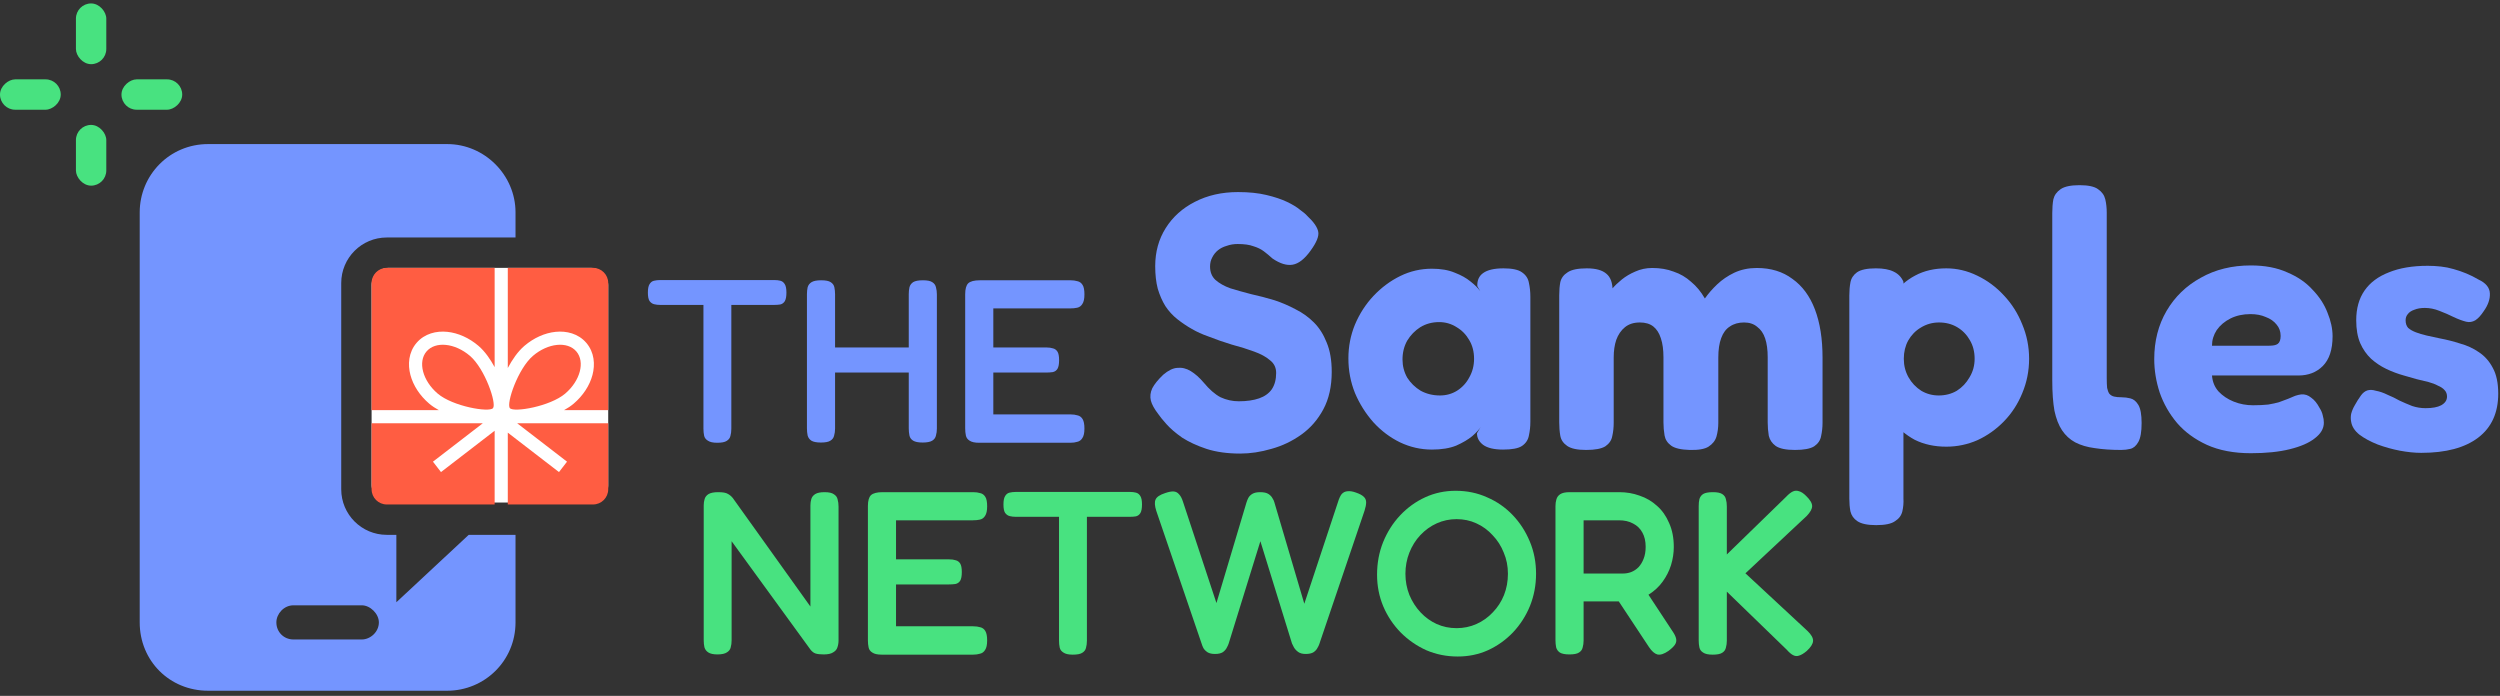 <svg width="291" height="81" viewBox="0 0 291 81" fill="none" xmlns="http://www.w3.org/2000/svg">
<rect x="0" y="0" width="291" height="81" fill="#333333" stroke="none"/>
<rect x="43.254" y="31.179" width="27.542" height="27.313" rx="2" fill="white"/>
<rect x="8.838" y="0.4" width="3.535" height="7.07" rx="1.767" fill="#48E280"/>
<rect x="8.838" y="14.54" width="3.535" height="7.07" rx="1.767" fill="#48E280"/>
<rect x="21.21" y="9.237" width="3.535" height="7.07" rx="1.767" transform="rotate(90 21.21 9.237)" fill="#48E280"/>
<rect x="7.07" y="9.237" width="3.535" height="7.07" rx="1.767" transform="rotate(90 7.07 9.237)" fill="#48E280"/>
<path fill-rule="evenodd" clip-rule="evenodd" d="M59.107 58.721H69.029C70.005 58.721 70.797 57.93 70.797 56.954V49.271H60.202L66.001 53.738L65.066 54.95L59.107 50.36V58.721ZM70.797 47.74V32.946C70.797 31.97 70.005 31.179 69.029 31.179H59.107V42.836C59.617 41.873 60.272 40.913 61.045 40.254C62.129 39.33 63.418 38.752 64.678 38.625C65.932 38.498 67.317 38.818 68.252 39.915C69.188 41.013 69.286 42.431 68.964 43.648C68.639 44.873 67.866 46.055 66.782 46.98C66.45 47.263 66.067 47.516 65.656 47.74H70.797ZM57.576 31.179H45.022C44.046 31.179 43.254 31.97 43.254 32.946V47.74L51.081 47.74C50.67 47.516 50.286 47.263 49.954 46.98C48.871 46.055 48.097 44.873 47.773 43.648C47.45 42.431 47.548 41.013 48.484 39.915C49.42 38.818 50.804 38.498 52.058 38.625C53.319 38.752 54.608 39.33 55.691 40.254C56.437 40.89 57.074 41.806 57.576 42.735V31.179ZM43.254 49.271V56.954C43.254 57.93 44.046 58.721 45.022 58.721H57.576V50.14L51.331 54.95L50.396 53.738L56.195 49.271H43.254ZM57.384 47.508C56.935 48.033 52.701 47.31 50.948 45.815C49.195 44.319 48.613 42.123 49.648 40.909C50.684 39.695 52.945 39.923 54.698 41.419C56.451 42.914 57.833 46.982 57.384 47.508ZM65.789 45.815C64.035 47.31 59.801 48.033 59.352 47.508C58.904 46.982 60.285 42.914 62.038 41.419C63.792 39.923 66.052 39.695 67.088 40.909C68.123 42.123 67.542 44.319 65.789 45.815Z" fill="#FF5D42"/>
<path fill-rule="evenodd" clip-rule="evenodd" d="M52.053 16.771H24.216C19.742 16.771 16.262 20.375 16.262 24.725V72.447C16.262 76.92 19.742 80.4 24.216 80.4H52.053C56.403 80.4 60.007 76.92 60.007 72.447V62.256H54.558L46.136 70.102L46.136 62.256H45.022C42.093 62.256 39.719 59.882 39.719 56.954V32.946C39.719 30.018 42.093 27.644 45.022 27.644H60.007V24.725C60.007 20.375 56.403 16.771 52.053 16.771ZM32.169 72.447C32.169 71.452 33.039 70.458 34.158 70.458H42.111C43.105 70.458 44.1 71.452 44.1 72.447C44.1 73.565 43.105 74.435 42.111 74.435H34.158C33.039 74.435 32.169 73.565 32.169 72.447Z" fill="#7495FF"/>
<path d="M281.831 52.712C281.07 52.712 280.239 52.627 279.337 52.458C278.463 52.289 277.604 52.049 276.758 51.739C275.912 51.401 275.208 51.021 274.644 50.598C274.08 50.147 273.756 49.64 273.672 49.076C273.615 48.794 273.615 48.498 273.672 48.188C273.756 47.85 273.897 47.512 274.095 47.174C274.292 46.807 274.531 46.427 274.813 46.032C275.039 45.722 275.292 45.525 275.574 45.44C275.856 45.356 276.18 45.37 276.547 45.483C276.998 45.567 277.448 45.722 277.899 45.947C278.379 46.145 278.844 46.37 279.295 46.624C279.774 46.849 280.267 47.061 280.774 47.258C281.282 47.427 281.803 47.512 282.338 47.512C283.128 47.512 283.734 47.399 284.156 47.174C284.607 46.92 284.833 46.582 284.833 46.159C284.833 45.849 284.734 45.595 284.537 45.398C284.368 45.201 284.114 45.032 283.776 44.891C283.466 44.721 283.099 44.581 282.677 44.468C282.254 44.355 281.789 44.242 281.282 44.13C280.802 43.989 280.309 43.848 279.802 43.707C279.097 43.51 278.421 43.256 277.773 42.946C277.124 42.636 276.533 42.241 275.997 41.762C275.462 41.255 275.039 40.649 274.729 39.944C274.419 39.212 274.264 38.324 274.264 37.281C274.264 35.9 274.588 34.744 275.236 33.814C275.884 32.884 276.828 32.179 278.069 31.7C279.309 31.193 280.817 30.939 282.592 30.939C283.099 30.939 283.607 30.968 284.114 31.024C284.621 31.08 285.115 31.179 285.594 31.32C286.101 31.461 286.594 31.63 287.073 31.827C287.553 32.025 288.032 32.264 288.511 32.546C289.356 32.941 289.793 33.476 289.821 34.152C289.85 34.829 289.61 35.519 289.103 36.224C288.793 36.703 288.469 37.055 288.13 37.281C287.792 37.478 287.44 37.535 287.073 37.45C286.622 37.337 286.129 37.154 285.594 36.9C285.086 36.647 284.537 36.407 283.945 36.182C283.381 35.956 282.818 35.843 282.254 35.843C281.775 35.843 281.366 35.914 281.028 36.055C280.69 36.168 280.436 36.337 280.267 36.562C280.098 36.76 280.013 36.999 280.013 37.281C280.013 37.647 280.112 37.943 280.309 38.169C280.535 38.366 280.831 38.535 281.197 38.676C281.563 38.817 281.986 38.944 282.465 39.056C282.944 39.169 283.466 39.282 284.03 39.395C284.791 39.536 285.566 39.733 286.355 39.987C287.172 40.212 287.905 40.55 288.553 41.001C289.23 41.452 289.765 42.058 290.16 42.819C290.582 43.58 290.794 44.581 290.794 45.821C290.794 48.047 290.019 49.752 288.469 50.936C286.918 52.12 284.706 52.712 281.831 52.712Z" fill="#7495FF"/>
<path d="M262 52.754C260.027 52.754 258.321 52.43 256.884 51.782C255.475 51.133 254.319 50.288 253.417 49.245C252.515 48.174 251.839 46.99 251.388 45.694C250.965 44.397 250.754 43.101 250.754 41.804C250.754 39.691 251.233 37.816 252.191 36.182C253.15 34.547 254.474 33.265 256.165 32.334C257.856 31.376 259.801 30.897 262 30.897C263.634 30.897 265.043 31.165 266.227 31.7C267.439 32.208 268.426 32.884 269.187 33.73C269.976 34.547 270.553 35.435 270.92 36.393C271.314 37.351 271.512 38.267 271.512 39.141C271.512 40.691 271.131 41.847 270.37 42.608C269.637 43.34 268.693 43.707 267.538 43.707H257.476C257.532 44.44 257.786 45.06 258.237 45.567C258.716 46.074 259.308 46.469 260.013 46.751C260.717 47.033 261.464 47.173 262.253 47.173C262.93 47.173 263.521 47.145 264.029 47.089C264.536 47.004 264.973 46.906 265.339 46.793C265.706 46.652 266.044 46.525 266.354 46.413C266.664 46.272 266.932 46.159 267.157 46.074C267.411 45.99 267.65 45.933 267.876 45.905C268.299 45.877 268.679 46.004 269.017 46.286C269.384 46.539 269.708 46.934 269.99 47.469C270.187 47.779 270.314 48.075 270.37 48.357C270.455 48.639 270.497 48.921 270.497 49.203C270.497 49.879 270.145 50.485 269.44 51.021C268.764 51.556 267.791 51.979 266.523 52.289C265.283 52.599 263.775 52.754 262 52.754ZM257.476 40.24H264.156C264.607 40.24 264.931 40.17 265.128 40.029C265.353 39.86 265.466 39.55 265.466 39.099C265.466 38.591 265.311 38.155 265.001 37.788C264.691 37.394 264.268 37.098 263.733 36.9C263.226 36.675 262.634 36.562 261.957 36.562C261.084 36.562 260.308 36.731 259.632 37.069C258.956 37.408 258.42 37.859 258.026 38.422C257.659 38.986 257.476 39.592 257.476 40.24Z" fill="#7495FF"/>
<path d="M246.916 52.374C245.761 52.374 244.732 52.303 243.83 52.162C242.956 52.049 242.195 51.824 241.547 51.486C240.927 51.148 240.42 50.682 240.025 50.091C239.63 49.499 239.334 48.738 239.137 47.808C238.968 46.849 238.884 45.68 238.884 44.299V24.767C238.884 24.203 238.926 23.682 239.01 23.203C239.123 22.724 239.405 22.329 239.856 22.019C240.307 21.709 241.04 21.554 242.054 21.554C243.069 21.554 243.788 21.709 244.21 22.019C244.661 22.329 244.943 22.724 245.056 23.203C245.169 23.682 245.225 24.203 245.225 24.767V44.003C245.225 44.454 245.239 44.834 245.267 45.144C245.324 45.426 245.408 45.652 245.521 45.821C245.662 45.99 245.845 46.102 246.071 46.159C246.296 46.215 246.592 46.243 246.958 46.243C247.297 46.243 247.635 46.286 247.973 46.37C248.339 46.455 248.649 46.709 248.903 47.131C249.157 47.554 249.284 48.259 249.284 49.245C249.284 50.26 249.157 50.992 248.903 51.444C248.649 51.894 248.339 52.162 247.973 52.247C247.635 52.331 247.282 52.374 246.916 52.374Z" fill="#7495FF"/>
<path d="M226.549 51.993C225.168 51.993 223.942 51.725 222.871 51.19C221.828 50.626 220.954 49.879 220.25 48.949C219.573 47.991 219.052 46.892 218.686 45.652C218.347 44.411 218.192 43.073 218.221 41.635C218.221 40.254 218.404 38.944 218.77 37.704C219.137 36.435 219.658 35.322 220.334 34.364C221.039 33.377 221.899 32.616 222.913 32.081C223.956 31.517 225.168 31.235 226.549 31.235C227.789 31.235 228.987 31.517 230.143 32.081C231.326 32.645 232.369 33.42 233.271 34.406C234.173 35.364 234.878 36.478 235.385 37.746C235.92 39.014 236.188 40.353 236.188 41.762C236.188 43.171 235.92 44.51 235.385 45.779C234.878 47.019 234.173 48.104 233.271 49.034C232.369 49.964 231.34 50.697 230.185 51.232C229.029 51.739 227.817 51.993 226.549 51.993ZM218.39 61.125C217.375 61.125 216.642 60.97 216.191 60.66C215.769 60.378 215.501 59.997 215.388 59.518C215.304 59.067 215.261 58.574 215.261 58.039V34.406C215.261 33.842 215.304 33.335 215.388 32.884C215.473 32.405 215.726 32.01 216.149 31.7C216.6 31.39 217.333 31.235 218.347 31.235C219.221 31.235 219.912 31.362 220.419 31.616C220.954 31.869 221.335 32.264 221.56 32.8V57.996C221.589 58.532 221.546 59.039 221.434 59.518C221.321 59.997 221.039 60.378 220.588 60.66C220.165 60.97 219.433 61.125 218.39 61.125ZM225.661 46.032C226.45 46.032 227.155 45.849 227.775 45.483C228.395 45.088 228.888 44.566 229.255 43.918C229.649 43.27 229.847 42.551 229.847 41.762C229.847 40.945 229.663 40.226 229.297 39.606C228.931 38.958 228.437 38.45 227.817 38.084C227.197 37.718 226.493 37.535 225.704 37.535C224.943 37.535 224.238 37.732 223.59 38.126C222.97 38.493 222.476 39 222.11 39.648C221.772 40.268 221.603 40.973 221.603 41.762C221.603 42.551 221.786 43.27 222.152 43.918C222.519 44.566 223.012 45.088 223.632 45.483C224.252 45.849 224.928 46.032 225.661 46.032Z" fill="#7495FF"/>
<path d="M184.622 52.374C183.607 52.374 182.875 52.218 182.424 51.908C181.973 51.599 181.705 51.204 181.62 50.725C181.536 50.246 181.494 49.724 181.494 49.161V34.364C181.494 33.8 181.536 33.293 181.62 32.842C181.733 32.363 182.015 31.982 182.466 31.7C182.917 31.39 183.664 31.235 184.707 31.235C185.749 31.235 186.51 31.447 186.99 31.869C187.469 32.264 187.708 32.926 187.708 33.856L187.159 34.322C187.215 34.181 187.384 33.941 187.666 33.603C187.948 33.265 188.314 32.912 188.765 32.546C189.216 32.179 189.738 31.869 190.329 31.616C190.949 31.334 191.612 31.193 192.316 31.193C193.246 31.193 194.078 31.334 194.811 31.616C195.572 31.869 196.248 32.264 196.84 32.8C197.46 33.307 197.996 33.955 198.446 34.744C198.841 34.181 199.32 33.631 199.884 33.096C200.448 32.56 201.11 32.109 201.871 31.743C202.66 31.376 203.534 31.193 204.492 31.193C206.127 31.193 207.508 31.616 208.635 32.461C209.791 33.279 210.664 34.462 211.256 36.013C211.848 37.563 212.144 39.437 212.144 41.635V49.203C212.144 49.738 212.088 50.26 211.975 50.767C211.89 51.246 211.623 51.641 211.172 51.951C210.721 52.233 209.974 52.374 208.931 52.374C207.888 52.374 207.141 52.218 206.69 51.908C206.268 51.599 206 51.204 205.887 50.725C205.803 50.218 205.76 49.696 205.76 49.161V41.593C205.76 40.719 205.662 39.987 205.464 39.395C205.267 38.803 204.957 38.352 204.534 38.042C204.14 37.704 203.632 37.535 203.012 37.535C202.364 37.535 201.814 37.69 201.364 38C200.913 38.281 200.574 38.732 200.349 39.352C200.123 39.944 200.011 40.705 200.011 41.635V49.203C200.011 49.767 199.94 50.302 199.799 50.809C199.658 51.288 199.348 51.683 198.869 51.993C198.418 52.275 197.685 52.402 196.671 52.374C195.656 52.345 194.938 52.176 194.515 51.866C194.092 51.556 193.838 51.162 193.754 50.682C193.669 50.175 193.627 49.668 193.627 49.161V41.593C193.627 40.719 193.528 39.987 193.331 39.395C193.134 38.775 192.838 38.31 192.443 38C192.049 37.69 191.527 37.535 190.879 37.535C190.174 37.535 189.597 37.718 189.146 38.084C188.695 38.45 188.356 38.944 188.131 39.564C187.934 40.156 187.835 40.832 187.835 41.593V49.203C187.835 49.767 187.779 50.288 187.666 50.767C187.581 51.246 187.314 51.641 186.863 51.951C186.412 52.233 185.665 52.374 184.622 52.374Z" fill="#7495FF"/>
<path d="M174.963 52.331C173.92 52.331 173.145 52.148 172.638 51.782C172.159 51.415 171.919 50.964 171.919 50.429L172.342 49.71C172.173 49.992 171.849 50.344 171.37 50.767C170.89 51.162 170.27 51.528 169.509 51.866C168.748 52.176 167.804 52.331 166.677 52.331C165.38 52.331 164.14 52.05 162.957 51.486C161.801 50.922 160.772 50.147 159.87 49.161C158.968 48.146 158.25 47.005 157.714 45.736C157.207 44.468 156.953 43.129 156.953 41.72C156.953 40.339 157.207 39.028 157.714 37.788C158.25 36.52 158.968 35.407 159.87 34.448C160.8 33.462 161.843 32.687 162.999 32.123C164.154 31.559 165.38 31.278 166.677 31.278C167.72 31.278 168.607 31.433 169.34 31.743C170.073 32.025 170.679 32.363 171.158 32.757C171.665 33.152 172.046 33.532 172.3 33.899L171.961 33.307C171.933 32.63 172.159 32.123 172.638 31.785C173.145 31.419 173.934 31.235 175.005 31.235C176.02 31.235 176.739 31.39 177.161 31.7C177.612 32.01 177.88 32.419 177.965 32.926C178.077 33.434 178.134 33.969 178.134 34.533V49.118C178.134 49.654 178.077 50.175 177.965 50.682C177.88 51.19 177.612 51.599 177.161 51.908C176.739 52.19 176.006 52.331 174.963 52.331ZM167.607 46.032C168.34 46.032 169.002 45.849 169.594 45.483C170.214 45.088 170.693 44.566 171.031 43.918C171.398 43.27 171.581 42.551 171.581 41.762C171.581 40.945 171.398 40.226 171.031 39.606C170.665 38.958 170.172 38.45 169.552 38.084C168.932 37.69 168.255 37.492 167.522 37.492C166.705 37.492 165.972 37.69 165.324 38.084C164.704 38.479 164.197 39 163.802 39.648C163.436 40.297 163.252 41.029 163.252 41.847C163.252 42.608 163.436 43.312 163.802 43.961C164.197 44.581 164.718 45.088 165.366 45.483C166.043 45.849 166.79 46.032 167.607 46.032Z" fill="#7495FF"/>
<path d="M144.359 52.796C142.865 52.796 141.555 52.613 140.427 52.247C139.328 51.88 138.384 51.444 137.595 50.936C136.834 50.401 136.228 49.879 135.777 49.372C135.326 48.865 135.016 48.484 134.847 48.23C134.368 47.61 134.072 47.075 133.959 46.624C133.846 46.145 133.903 45.666 134.128 45.187C134.382 44.707 134.804 44.186 135.396 43.622C135.988 43.115 136.538 42.847 137.045 42.819C137.581 42.763 138.102 42.889 138.609 43.2C139.117 43.51 139.61 43.946 140.089 44.51C140.765 45.328 141.428 45.905 142.076 46.243C142.752 46.553 143.457 46.709 144.19 46.709C145.12 46.709 145.909 46.596 146.557 46.37C147.206 46.145 147.699 45.792 148.037 45.313C148.375 44.806 148.544 44.172 148.544 43.411C148.544 42.791 148.305 42.298 147.826 41.931C147.375 41.537 146.755 41.199 145.965 40.917C145.204 40.635 144.345 40.367 143.387 40.113C142.457 39.831 141.526 39.507 140.596 39.141C139.948 38.916 139.328 38.634 138.736 38.295C138.144 37.957 137.581 37.577 137.045 37.154C136.51 36.731 136.045 36.224 135.65 35.632C135.284 35.04 134.988 34.364 134.762 33.603C134.565 32.842 134.466 31.968 134.466 30.982C134.466 29.319 134.875 27.839 135.692 26.543C136.51 25.246 137.637 24.232 139.074 23.499C140.54 22.738 142.217 22.357 144.105 22.357C145.374 22.357 146.473 22.47 147.403 22.695C148.361 22.921 149.164 23.189 149.813 23.499C150.461 23.809 150.968 24.119 151.335 24.429C151.729 24.711 151.997 24.936 152.138 25.105C152.927 25.838 153.364 26.472 153.448 27.008C153.533 27.515 153.237 28.234 152.561 29.164C151.856 30.15 151.151 30.7 150.447 30.812C149.77 30.925 148.995 30.686 148.122 30.094C147.783 29.784 147.445 29.502 147.107 29.248C146.769 28.995 146.36 28.797 145.881 28.656C145.43 28.487 144.824 28.403 144.063 28.403C143.612 28.403 143.189 28.473 142.795 28.614C142.4 28.727 142.062 28.896 141.78 29.122C141.498 29.347 141.273 29.629 141.104 29.967C140.935 30.277 140.85 30.629 140.85 31.024C140.85 31.672 141.061 32.194 141.484 32.588C141.935 32.983 142.513 33.307 143.218 33.56C143.95 33.786 144.754 34.011 145.627 34.237C146.529 34.434 147.445 34.674 148.375 34.956C149.221 35.237 150.038 35.59 150.827 36.013C151.616 36.407 152.321 36.914 152.941 37.535C153.561 38.154 154.054 38.93 154.421 39.86C154.815 40.79 155.013 41.931 155.013 43.284C155.013 44.975 154.689 46.427 154.04 47.639C153.392 48.85 152.532 49.837 151.461 50.598C150.39 51.359 149.235 51.908 147.995 52.247C146.755 52.613 145.543 52.796 144.359 52.796Z" fill="#7495FF"/>
<path d="M113.972 51.538C113.467 51.538 113.097 51.456 112.862 51.294C112.628 51.15 112.483 50.951 112.429 50.699C112.375 50.446 112.348 50.167 112.348 49.86V34.248C112.348 33.635 112.465 33.211 112.7 32.977C112.952 32.742 113.403 32.625 114.053 32.625H124.605C124.912 32.625 125.182 32.661 125.417 32.733C125.669 32.787 125.868 32.931 126.012 33.166C126.156 33.382 126.228 33.752 126.228 34.275C126.228 34.78 126.147 35.15 125.985 35.385C125.841 35.619 125.642 35.763 125.39 35.818C125.155 35.872 124.885 35.899 124.578 35.899H115.622V40.444H121.791C122.098 40.444 122.359 40.48 122.576 40.552C122.792 40.607 122.963 40.733 123.09 40.931C123.216 41.13 123.279 41.463 123.279 41.932C123.279 42.383 123.216 42.717 123.09 42.933C122.963 43.132 122.783 43.258 122.549 43.312C122.314 43.348 122.044 43.366 121.737 43.366H115.622V48.237H124.605C124.912 48.237 125.182 48.273 125.417 48.345C125.669 48.399 125.868 48.543 126.012 48.778C126.156 49.012 126.228 49.382 126.228 49.887C126.228 50.392 126.147 50.762 125.985 50.996C125.841 51.231 125.642 51.375 125.39 51.429C125.155 51.502 124.885 51.538 124.578 51.538H113.972Z" fill="#7495FF"/>
<path d="M107.402 51.511C106.897 51.511 106.527 51.438 106.293 51.294C106.058 51.15 105.914 50.951 105.86 50.699C105.806 50.428 105.779 50.149 105.779 49.86V34.248C105.779 33.96 105.806 33.689 105.86 33.437C105.932 33.184 106.076 32.986 106.293 32.841C106.527 32.697 106.906 32.625 107.429 32.625C107.934 32.625 108.295 32.697 108.511 32.841C108.746 32.986 108.89 33.184 108.944 33.437C109.016 33.689 109.053 33.969 109.053 34.275V49.887C109.053 50.176 109.016 50.446 108.944 50.699C108.89 50.951 108.746 51.15 108.511 51.294C108.277 51.438 107.907 51.511 107.402 51.511ZM95.551 51.511C95.046 51.511 94.676 51.438 94.442 51.294C94.225 51.15 94.081 50.951 94.009 50.699C93.955 50.428 93.928 50.149 93.928 49.86V34.248C93.928 33.96 93.955 33.689 94.009 33.437C94.081 33.184 94.234 32.986 94.469 32.841C94.703 32.697 95.073 32.625 95.578 32.625C96.101 32.625 96.471 32.697 96.688 32.841C96.922 32.986 97.066 33.184 97.12 33.437C97.174 33.689 97.202 33.969 97.202 34.275V49.887C97.202 50.176 97.165 50.446 97.093 50.699C97.039 50.951 96.895 51.15 96.66 51.294C96.444 51.438 96.074 51.511 95.551 51.511ZM96.336 43.366V40.444H106.212L106.184 43.366H96.336Z" fill="#7495FF"/>
<path d="M90.133 32.598C90.403 32.598 90.638 32.625 90.836 32.679C91.053 32.733 91.224 32.868 91.35 33.085C91.477 33.283 91.54 33.608 91.54 34.059C91.54 34.51 91.477 34.843 91.35 35.06C91.224 35.258 91.053 35.385 90.836 35.439C90.62 35.475 90.376 35.493 90.106 35.493H85.127V49.914C85.127 50.221 85.091 50.5 85.019 50.753C84.965 50.987 84.821 51.177 84.586 51.321C84.37 51.465 84 51.538 83.477 51.538C82.99 51.538 82.629 51.456 82.395 51.294C82.16 51.15 82.016 50.96 81.962 50.726C81.908 50.473 81.88 50.194 81.88 49.887V35.493H76.848C76.595 35.493 76.361 35.466 76.144 35.412C75.928 35.358 75.748 35.231 75.603 35.033C75.477 34.834 75.414 34.51 75.414 34.059C75.414 33.608 75.477 33.283 75.603 33.085C75.73 32.868 75.901 32.733 76.117 32.679C76.352 32.625 76.595 32.598 76.848 32.598H90.133Z" fill="#7495FF"/>
<path d="M199.352 76.202C198.847 76.202 198.477 76.121 198.243 75.958C198.008 75.814 197.864 75.615 197.81 75.363C197.756 75.11 197.729 74.84 197.729 74.551V58.912C197.729 58.606 197.756 58.335 197.81 58.101C197.882 57.848 198.026 57.65 198.243 57.505C198.477 57.361 198.856 57.289 199.379 57.289C199.884 57.289 200.245 57.361 200.462 57.505C200.696 57.65 200.84 57.848 200.894 58.101C200.967 58.353 201.003 58.633 201.003 58.939V64.54L207.902 57.83C208.191 57.523 208.452 57.316 208.687 57.208C208.921 57.099 209.165 57.09 209.417 57.181C209.67 57.253 209.941 57.433 210.229 57.722C210.698 58.173 210.933 58.57 210.933 58.912C210.933 59.237 210.725 59.616 210.31 60.049L203.167 66.732L210.391 73.442C210.842 73.875 211.059 74.263 211.041 74.605C211.023 74.948 210.779 75.336 210.31 75.769C209.968 76.057 209.67 76.238 209.417 76.31C209.183 76.4 208.948 76.382 208.714 76.256C208.497 76.147 208.254 75.94 207.983 75.633L201.003 68.869V74.578C201.003 74.867 200.967 75.137 200.894 75.39C200.84 75.642 200.696 75.841 200.462 75.985C200.245 76.129 199.875 76.202 199.352 76.202Z" fill="#48E280"/>
<path d="M182.681 76.175C182.176 76.175 181.806 76.102 181.571 75.958C181.355 75.814 181.211 75.615 181.138 75.363C181.084 75.092 181.057 74.813 181.057 74.524V58.912C181.057 58.624 181.093 58.362 181.165 58.128C181.238 57.875 181.382 57.677 181.598 57.532C181.833 57.37 182.203 57.289 182.708 57.289H188.498C189.328 57.289 190.112 57.424 190.852 57.695C191.609 57.947 192.286 58.344 192.881 58.885C193.476 59.408 193.945 60.076 194.288 60.887C194.649 61.681 194.829 62.61 194.829 63.674C194.829 64.378 194.721 65.081 194.505 65.785C194.288 66.47 193.963 67.111 193.531 67.706C193.116 68.283 192.584 68.779 191.934 69.194C191.285 69.609 190.518 69.879 189.634 70.006H184.331V74.551C184.331 74.84 184.295 75.11 184.223 75.363C184.169 75.615 184.024 75.814 183.79 75.958C183.574 76.102 183.204 76.175 182.681 76.175ZM194.207 75.769C193.684 76.129 193.251 76.265 192.908 76.175C192.584 76.084 192.259 75.796 191.934 75.309L187.389 68.436L191.041 67.949L194.64 73.415C194.892 73.775 195.046 74.082 195.1 74.335C195.154 74.587 195.109 74.822 194.965 75.038C194.82 75.255 194.568 75.498 194.207 75.769ZM184.331 66.759H188.904C189.228 66.759 189.544 66.705 189.851 66.596C190.175 66.47 190.464 66.281 190.717 66.028C190.969 65.758 191.168 65.433 191.312 65.054C191.474 64.657 191.555 64.188 191.555 63.647C191.555 62.998 191.429 62.448 191.177 61.997C190.924 61.528 190.563 61.176 190.094 60.941C189.643 60.689 189.093 60.563 188.444 60.563H184.331V66.759Z" fill="#48E280"/>
<path d="M169.679 76.418C168.38 76.418 167.162 76.175 166.026 75.688C164.908 75.183 163.916 74.497 163.05 73.631C162.184 72.747 161.508 71.737 161.021 70.601C160.534 69.447 160.29 68.211 160.29 66.894C160.29 65.541 160.525 64.279 160.994 63.106C161.481 61.916 162.139 60.878 162.969 59.995C163.816 59.093 164.791 58.389 165.891 57.884C166.991 57.379 168.173 57.127 169.435 57.127C170.752 57.127 171.97 57.379 173.088 57.884C174.224 58.371 175.216 59.057 176.064 59.94C176.912 60.824 177.579 61.852 178.066 63.025C178.553 64.179 178.797 65.433 178.797 66.786C178.797 68.103 178.562 69.347 178.094 70.52C177.625 71.674 176.966 72.702 176.118 73.604C175.271 74.488 174.297 75.183 173.196 75.688C172.114 76.175 170.941 76.418 169.679 76.418ZM169.544 73.117C170.373 73.117 171.149 72.955 171.87 72.63C172.592 72.305 173.223 71.855 173.764 71.277C174.324 70.7 174.756 70.033 175.063 69.275C175.37 68.499 175.523 67.67 175.523 66.786C175.523 65.902 175.361 65.081 175.036 64.324C174.729 63.548 174.297 62.872 173.737 62.294C173.196 61.699 172.565 61.239 171.843 60.914C171.14 60.59 170.373 60.428 169.544 60.428C168.732 60.428 167.965 60.59 167.244 60.914C166.522 61.239 165.882 61.699 165.323 62.294C164.781 62.872 164.358 63.548 164.051 64.324C163.744 65.099 163.591 65.92 163.591 66.786C163.591 67.652 163.744 68.472 164.051 69.248C164.376 70.024 164.809 70.7 165.35 71.277C165.891 71.855 166.513 72.305 167.217 72.63C167.938 72.955 168.714 73.117 169.544 73.117Z" fill="#48E280"/>
<path d="M141.432 76.121C141.071 76.121 140.783 76.057 140.566 75.931C140.35 75.787 140.187 75.624 140.079 75.444C139.989 75.264 139.926 75.11 139.89 74.984L134.587 59.453C134.406 58.876 134.379 58.443 134.505 58.155C134.632 57.848 135.001 57.596 135.615 57.397C136.03 57.253 136.363 57.19 136.616 57.208C136.868 57.226 137.076 57.334 137.238 57.532C137.418 57.713 137.572 58.001 137.698 58.398L141.594 70.195L145.085 58.506C145.139 58.326 145.211 58.146 145.301 57.965C145.409 57.767 145.572 57.605 145.788 57.478C146.005 57.352 146.302 57.289 146.681 57.289C147.114 57.289 147.439 57.361 147.655 57.505C147.871 57.65 148.025 57.812 148.115 57.992C148.223 58.155 148.295 58.308 148.331 58.452L151.822 70.276L155.745 58.425C155.871 58.01 156.016 57.704 156.178 57.505C156.358 57.307 156.584 57.199 156.854 57.181C157.125 57.145 157.459 57.199 157.855 57.343C158.27 57.487 158.568 57.65 158.748 57.83C158.929 57.992 159.019 58.209 159.019 58.479C159.019 58.732 158.956 59.057 158.83 59.453L153.553 75.011C153.517 75.119 153.445 75.264 153.337 75.444C153.247 75.624 153.093 75.787 152.877 75.931C152.661 76.057 152.363 76.121 151.984 76.121C151.605 76.121 151.308 76.039 151.091 75.877C150.875 75.715 150.712 75.534 150.604 75.336C150.496 75.137 150.424 74.993 150.388 74.903L146.708 62.998L143.028 74.876C142.992 75.002 142.92 75.165 142.812 75.363C142.722 75.561 142.568 75.742 142.352 75.904C142.135 76.048 141.829 76.121 141.432 76.121Z" fill="#48E280"/>
<path d="M131.522 57.262C131.793 57.262 132.027 57.289 132.226 57.343C132.442 57.397 132.613 57.532 132.74 57.749C132.866 57.947 132.929 58.272 132.929 58.723C132.929 59.174 132.866 59.508 132.74 59.724C132.613 59.922 132.442 60.049 132.226 60.103C132.009 60.139 131.766 60.157 131.495 60.157H126.517V74.578C126.517 74.885 126.481 75.165 126.408 75.417C126.354 75.651 126.21 75.841 125.976 75.985C125.759 76.129 125.389 76.202 124.866 76.202C124.379 76.202 124.018 76.121 123.784 75.958C123.549 75.814 123.405 75.624 123.351 75.39C123.297 75.138 123.27 74.858 123.27 74.551V60.157H118.237C117.985 60.157 117.75 60.13 117.534 60.076C117.317 60.022 117.137 59.895 116.993 59.697C116.866 59.498 116.803 59.174 116.803 58.723C116.803 58.272 116.866 57.947 116.993 57.749C117.119 57.532 117.29 57.397 117.507 57.343C117.741 57.289 117.985 57.262 118.237 57.262H131.522Z" fill="#48E280"/>
<path d="M102.647 76.202C102.142 76.202 101.773 76.12 101.538 75.958C101.304 75.814 101.159 75.615 101.105 75.363C101.051 75.11 101.024 74.831 101.024 74.524V58.912C101.024 58.299 101.141 57.875 101.376 57.641C101.628 57.406 102.079 57.289 102.729 57.289H113.281C113.587 57.289 113.858 57.325 114.092 57.397C114.345 57.451 114.543 57.596 114.688 57.83C114.832 58.046 114.904 58.416 114.904 58.939C114.904 59.444 114.823 59.814 114.661 60.049C114.516 60.283 114.318 60.427 114.065 60.481C113.831 60.536 113.56 60.563 113.254 60.563H104.298V65.108H110.467C110.773 65.108 111.035 65.144 111.251 65.216C111.468 65.271 111.639 65.397 111.766 65.595C111.892 65.794 111.955 66.127 111.955 66.596C111.955 67.047 111.892 67.381 111.766 67.597C111.639 67.796 111.459 67.922 111.224 67.976C110.99 68.012 110.719 68.03 110.413 68.03H104.298V72.901H113.281C113.587 72.901 113.858 72.937 114.092 73.009C114.345 73.063 114.543 73.207 114.688 73.442C114.832 73.676 114.904 74.046 114.904 74.551C114.904 75.056 114.823 75.426 114.661 75.66C114.516 75.895 114.318 76.039 114.065 76.093C113.831 76.165 113.56 76.202 113.254 76.202H102.647Z" fill="#48E280"/>
<path d="M83.51 76.175C83.023 76.175 82.662 76.093 82.427 75.931C82.211 75.787 82.067 75.588 81.994 75.336C81.94 75.083 81.913 74.813 81.913 74.524V58.831C81.913 58.56 81.949 58.308 82.022 58.074C82.094 57.839 82.247 57.65 82.481 57.505C82.734 57.361 83.104 57.289 83.591 57.289C84.132 57.289 84.502 57.352 84.7 57.478C84.917 57.586 85.115 57.749 85.295 57.965L94.332 70.601V58.831C94.332 58.56 94.368 58.308 94.441 58.074C94.513 57.839 94.666 57.65 94.901 57.505C95.135 57.361 95.496 57.289 95.983 57.289C96.488 57.289 96.849 57.37 97.065 57.532C97.3 57.677 97.444 57.875 97.498 58.128C97.57 58.38 97.606 58.66 97.606 58.966V74.551C97.606 74.84 97.561 75.11 97.471 75.363C97.399 75.597 97.237 75.787 96.984 75.931C96.749 76.093 96.38 76.175 95.875 76.175C95.478 76.175 95.162 76.138 94.928 76.066C94.711 75.994 94.513 75.841 94.332 75.606L85.16 62.998V74.551C85.16 74.84 85.124 75.11 85.052 75.363C84.998 75.597 84.853 75.787 84.619 75.931C84.385 76.093 84.015 76.175 83.51 76.175Z" fill="#48E280"/>
</svg>
